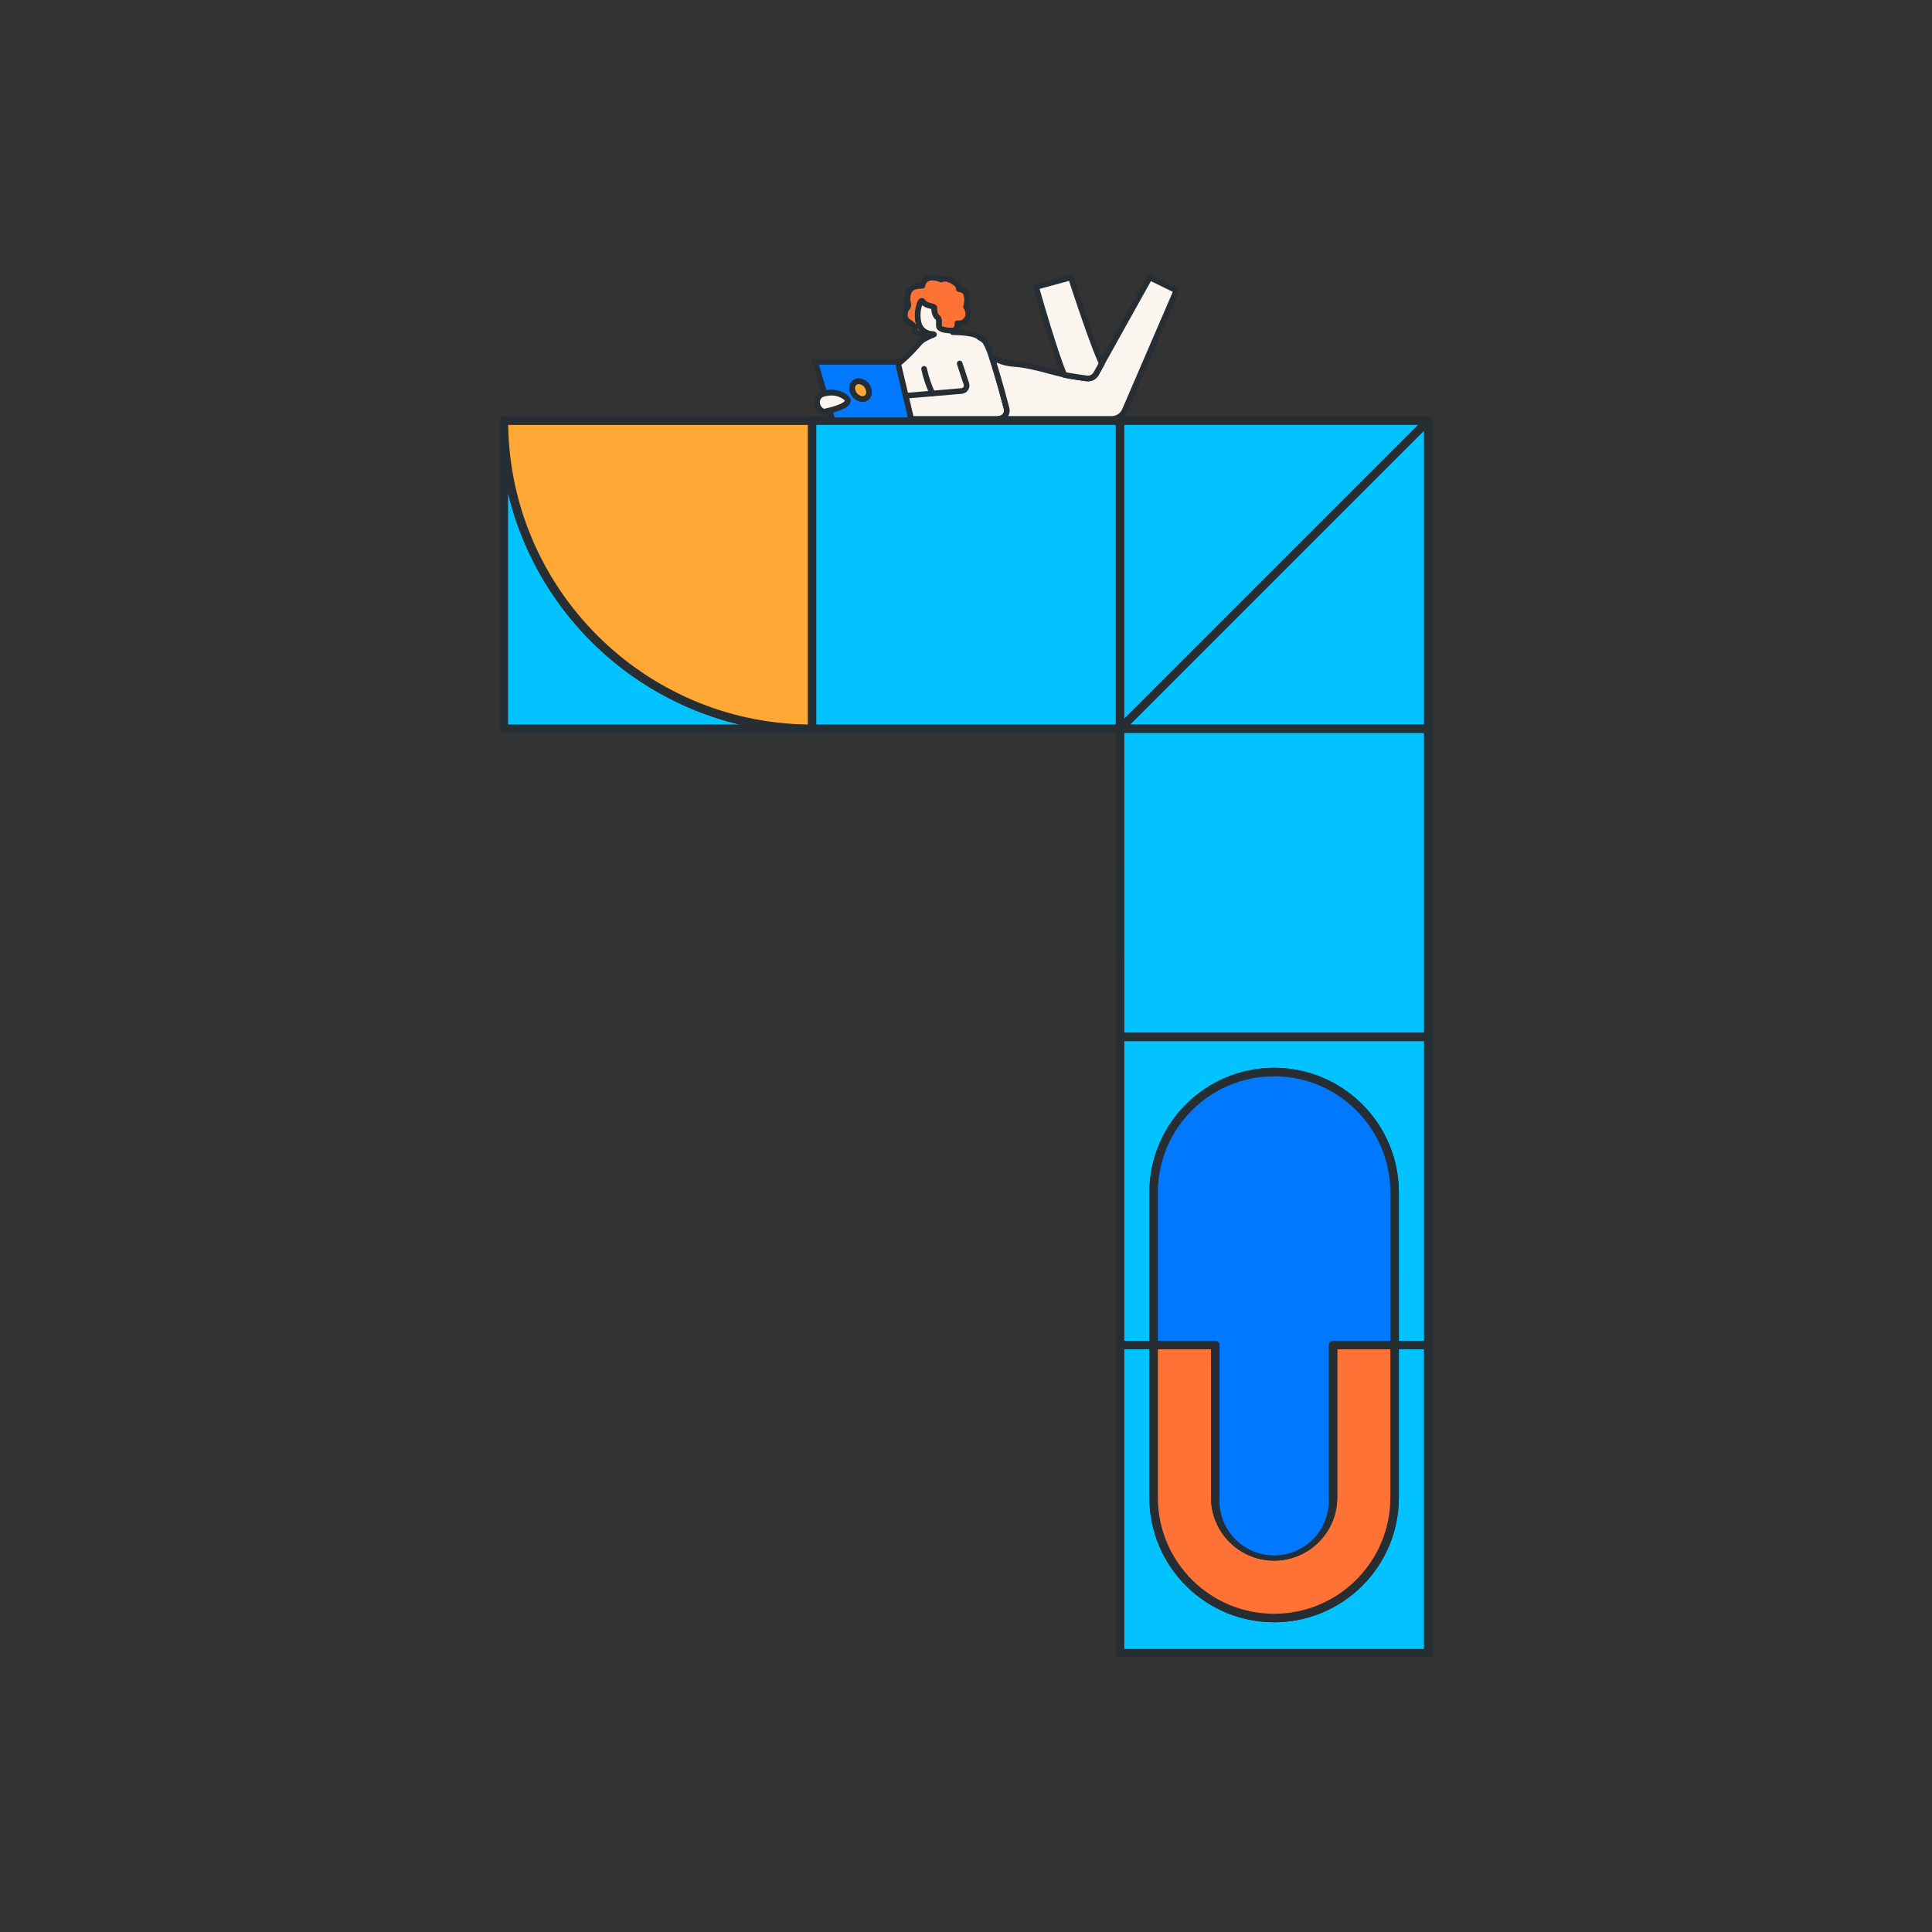 <?xml version="1.0" standalone="no"?><!DOCTYPE svg PUBLIC "-//W3C//DTD SVG 1.1//EN" "http://www.w3.org/Graphics/SVG/1.1/DTD/svg11.dtd"><svg height="1024" node-id="1" sillyvg="true" template-height="1024" template-width="1024" version="1.1" viewBox="0 0 1024 1024" width="1024" xmlns="http://www.w3.org/2000/svg" xmlns:xlink="http://www.w3.org/1999/xlink"><rect x="0" y="0" width="1024" height="1024" fill="#333333" stroke="none"/><defs node-id="42"></defs><path d="M 430.35 222.97 L 593.66 222.97 L 593.66 386.28 L 430.35 386.28 Z" fill="#02c3ff" fill-rule="nonzero" node-id="44" stroke="none" target-height="163.31" target-width="163.31" target-x="430.35" target-y="222.97"></path><path d="M 593.66 388.53 L 430.35 388.53 C 429.11 388.53 428.10 387.52 428.10 386.28 L 428.10 223.00 C 428.10 221.76 429.11 220.75 430.35 220.75 L 593.66 220.75 C 594.90 220.75 595.91 221.76 595.91 223.00 L 595.91 386.28 C 595.91 387.52 594.90 388.53 593.66 388.53 Z M 432.60 384.00 L 591.41 384.00 L 591.41 225.22 L 432.60 225.22 Z" fill="#262d33" fill-rule="nonzero" node-id="46" stroke="none" target-height="167.78" target-width="167.81" target-x="428.1" target-y="220.75"></path><path d="M 593.66 222.97 L 756.97 222.97 L 756.97 386.28 L 593.66 386.28 Z" fill="#02c3ff" fill-rule="nonzero" node-id="48" stroke="none" target-height="163.31" target-width="163.31" target-x="593.66" target-y="222.97"></path><path d="M 757.00 388.53 L 593.66 388.53 C 592.42 388.53 591.41 387.52 591.41 386.28 L 591.41 223.00 C 591.41 221.76 592.42 220.75 593.66 220.75 L 757.00 220.75 C 758.24 220.75 759.25 221.76 759.25 223.00 L 759.25 386.28 C 759.25 387.52 758.24 388.53 757.00 388.53 Z M 595.91 384.00 L 754.72 384.00 L 754.72 225.22 L 595.91 225.22 Z" fill="#262d33" fill-rule="nonzero" node-id="50" stroke="none" target-height="167.78" target-width="167.84" target-x="591.41" target-y="220.75"></path><path d="M 593.66 386.28 L 756.97 386.28 L 756.97 549.59 L 593.66 549.59 Z" fill="#02c3ff" fill-rule="nonzero" node-id="52" stroke="none" target-height="163.31" target-width="163.31" target-x="593.66" target-y="386.28"></path><path d="M 757.00 551.84 L 593.66 551.84 C 592.42 551.84 591.41 550.83 591.41 549.59 L 591.41 386.28 C 591.41 385.04 592.42 384.03 593.66 384.03 L 757.00 384.03 C 758.24 384.03 759.25 385.04 759.25 386.28 L 759.25 549.59 C 759.25 550.83 758.24 551.84 757.00 551.84 Z M 595.94 547.34 L 754.72 547.34 L 754.72 388.53 L 595.91 388.53 Z" fill="#262d33" fill-rule="nonzero" node-id="54" stroke="none" target-height="167.81" target-width="167.84" target-x="591.41" target-y="384.03"></path><path d="M 430.35 386.28 L 267.00 386.28 L 267.00 223.00 C 267.02 313.20 340.15 386.30 430.35 386.28 Z" fill="#02c3ff" fill-rule="nonzero" node-id="56" stroke="none" target-height="163.297" target-width="163.35" target-x="267" target-y="223"></path><path d="M 430.35 388.53 L 267.00 388.53 C 265.76 388.53 264.75 387.52 264.75 386.28 L 264.75 223.00 C 264.75 221.76 265.76 220.75 267.00 220.75 C 268.24 220.75 269.25 221.76 269.25 223.00 C 269.25 311.81 341.51 384.06 430.32 384.06 C 431.56 384.06 432.57 385.07 432.57 386.31 C 432.57 387.55 431.56 388.56 430.32 388.56 Z M 269.28 384.00 L 391.93 384.00 C 331.27 369.40 283.90 322.05 269.28 261.39 Z" fill="#262d33" fill-rule="nonzero" node-id="58" stroke="none" target-height="167.81" target-width="167.82" target-x="264.75" target-y="220.75"></path><path d="M 757.00 712.90 L 757.00 876.21 L 593.66 876.21 L 593.66 712.90 L 611.45 712.90 L 611.45 793.72 C 611.45 828.99 640.04 857.58 675.31 857.58 C 710.58 857.58 739.17 828.99 739.17 793.72 L 739.17 712.90 Z" fill="#02c3ff" fill-rule="nonzero" node-id="60" stroke="none" target-height="163.31" target-width="163.34" target-x="593.66" target-y="712.9"></path><path d="M 757.00 878.46 L 593.66 878.46 C 592.42 878.46 591.41 877.45 591.41 876.21 L 591.41 712.90 C 591.41 711.66 592.42 710.65 593.66 710.65 L 611.45 710.65 C 612.69 710.65 613.70 711.66 613.70 712.90 L 613.70 793.72 C 613.70 827.75 641.28 855.33 675.31 855.33 C 709.34 855.33 736.92 827.75 736.92 793.72 L 736.92 712.90 C 736.92 711.66 737.93 710.65 739.17 710.65 L 757.00 710.65 C 758.24 710.65 759.25 711.66 759.25 712.90 L 759.25 876.21 C 759.25 877.45 758.24 878.46 757.00 878.46 Z M 595.91 874.00 L 754.71 874.00 L 754.71 715.15 L 741.42 715.15 L 741.42 793.72 C 741.42 830.23 711.82 859.83 675.31 859.83 C 638.80 859.83 609.20 830.23 609.20 793.72 L 609.20 715.15 L 595.91 715.15 Z" fill="#262d33" fill-rule="nonzero" node-id="62" stroke="none" target-height="167.81" target-width="167.84" target-x="591.41" target-y="710.65"></path><path d="M 739.17 712.90 L 739.17 793.72 C 739.17 828.99 710.58 857.58 675.31 857.58 C 640.04 857.58 611.45 828.99 611.45 793.72 L 611.45 712.90 L 644.12 712.90 L 644.12 793.72 C 644.12 810.95 658.09 824.92 675.32 824.92 C 692.55 824.92 706.52 810.95 706.52 793.72 L 706.52 712.90 Z" fill="#fe7236" fill-rule="nonzero" node-id="64" stroke="none" target-height="144.68" target-width="127.72" target-x="611.45" target-y="712.9"></path><path d="M 675.32 859.83 C 638.82 859.79 609.24 830.22 609.20 793.72 L 609.20 712.90 C 609.20 711.66 610.21 710.65 611.45 710.65 L 644.12 710.65 C 645.36 710.65 646.37 711.66 646.37 712.90 L 646.37 793.72 C 645.74 804.47 651.11 814.68 660.33 820.25 C 669.55 825.81 681.09 825.81 690.31 820.25 C 699.53 814.68 704.90 804.47 704.27 793.72 L 704.27 712.90 C 704.27 711.66 705.28 710.65 706.52 710.65 L 739.17 710.65 C 740.41 710.65 741.42 711.66 741.42 712.90 L 741.42 793.72 C 741.42 811.25 734.46 828.07 722.06 840.47 C 709.67 852.86 692.85 859.83 675.32 859.83 Z M 613.70 715.15 L 613.70 793.72 C 613.70 827.75 641.28 855.33 675.31 855.33 C 709.34 855.33 736.92 827.75 736.92 793.72 L 736.92 715.15 L 708.77 715.15 L 708.77 793.72 C 708.77 812.19 693.79 827.17 675.32 827.17 C 656.85 827.17 641.87 812.19 641.87 793.72 L 641.87 715.15 Z" fill="#262d33" fill-rule="nonzero" node-id="66" stroke="none" target-height="149.18" target-width="132.223" target-x="609.2" target-y="710.65"></path><path d="M 757.00 549.58 L 757.00 712.90 L 739.17 712.90 L 739.17 632.08 C 739.17 596.81 710.58 568.22 675.31 568.22 C 640.04 568.22 611.45 596.81 611.45 632.08 L 611.45 712.90 L 593.66 712.90 L 593.66 549.58 Z" fill="#02c3ff" fill-rule="nonzero" node-id="68" stroke="none" target-height="163.32" target-width="163.34" target-x="593.66" target-y="549.58"></path><path d="M 757.00 715.15 L 739.17 715.15 C 737.93 715.15 736.92 714.14 736.92 712.90 L 736.92 632.08 C 736.92 598.05 709.34 570.47 675.31 570.47 C 641.28 570.47 613.70 598.05 613.70 632.08 L 613.70 712.90 C 613.70 714.14 612.69 715.15 611.45 715.15 L 593.66 715.15 C 593.06 715.15 592.49 714.92 592.07 714.49 C 591.64 714.07 591.41 713.50 591.41 712.90 L 591.41 549.58 C 591.41 548.34 592.42 547.33 593.66 547.33 L 757.00 547.33 C 758.24 547.33 759.25 548.34 759.25 549.58 L 759.25 712.90 C 759.25 714.14 758.24 715.15 757.00 715.15 Z M 741.46 710.65 L 754.75 710.65 L 754.75 551.83 L 595.91 551.83 L 595.91 710.65 L 609.20 710.65 L 609.20 632.08 C 609.20 595.57 638.80 565.97 675.31 565.97 C 711.82 565.97 741.42 595.57 741.42 632.08 Z" fill="#262d33" fill-rule="nonzero" node-id="70" stroke="none" target-height="167.823" target-width="167.843" target-x="591.407" target-y="547.33"></path><path d="M 739.17 632.08 L 739.17 712.90 L 706.52 712.90 L 706.52 793.72 C 706.52 810.95 692.55 824.92 675.32 824.92 C 658.09 824.92 644.12 810.95 644.12 793.72 L 644.12 712.90 L 611.45 712.90 L 611.45 632.08 C 611.45 596.81 640.04 568.22 675.31 568.22 C 710.58 568.22 739.17 596.81 739.17 632.08 Z" fill="#0078ff" fill-rule="nonzero" node-id="72" stroke="none" target-height="256.7" target-width="127.72" target-x="611.45" target-y="568.22"></path><path d="M 675.32 827.17 C 656.85 827.15 641.89 812.19 641.87 793.72 L 641.87 715.15 L 611.45 715.15 C 610.21 715.15 609.20 714.14 609.20 712.90 L 609.20 632.08 C 609.20 595.57 638.80 565.97 675.31 565.97 C 711.82 565.97 741.42 595.57 741.42 632.08 L 741.42 712.90 C 741.42 713.50 741.19 714.07 740.76 714.49 C 740.34 714.92 739.77 715.15 739.17 715.15 L 708.77 715.15 L 708.77 793.72 C 708.75 812.18 693.78 827.15 675.32 827.17 Z M 613.70 710.65 L 644.12 710.65 C 645.36 710.65 646.37 711.66 646.37 712.90 L 646.37 793.72 C 645.74 804.47 651.11 814.68 660.33 820.25 C 669.55 825.81 681.09 825.81 690.31 820.25 C 699.53 814.68 704.90 804.47 704.27 793.72 L 704.27 712.90 C 704.27 711.66 705.28 710.65 706.52 710.65 L 736.92 710.65 L 736.92 632.08 C 736.92 598.05 709.34 570.47 675.31 570.47 C 641.28 570.47 613.70 598.05 613.70 632.08 Z" fill="#262d33" fill-rule="nonzero" node-id="74" stroke="none" target-height="261.2" target-width="132.223" target-x="609.2" target-y="565.97"></path><path d="M 430.35 223.00 L 430.35 386.28 C 340.15 386.30 267.02 313.20 267.00 223.00 Z" fill="#ffa836" fill-rule="nonzero" node-id="76" stroke="none" target-height="163.297" target-width="163.35" target-x="267" target-y="223"></path><path d="M 430.35 388.53 C 339.06 388.53 264.78 314.26 264.78 222.97 C 264.78 221.73 265.79 220.72 267.03 220.72 L 430.35 220.72 C 430.95 220.72 431.53 220.96 431.95 221.39 C 432.37 221.82 432.61 222.40 432.60 223.00 L 432.60 386.28 C 432.60 387.52 431.59 388.53 430.35 388.53 Z M 269.35 225.22 C 270.55 312.22 341.13 382.81 428.15 384.01 L 428.15 225.22 Z" fill="#262d33" fill-rule="nonzero" node-id="78" stroke="none" target-height="167.81" target-width="167.828" target-x="264.78" target-y="220.72"></path><path d="M 756.97 222.97 L 593.66 386.28" fill="#02c3ff" fill-rule="nonzero" node-id="80" stroke="none" target-height="163.31" target-width="163.31" target-x="593.66" target-y="222.97"></path><g node-id="119"><path d="M 592.06 384.68 L 755.37 221.37 L 758.55 224.56 L 595.25 387.86 Z" fill="#262d33" fill-rule="nonzero" group-id="1" node-id="84" stroke="none" target-height="166.488" target-width="166.488" target-x="592.065" target-y="221.375"></path></g><path d="M 482.94 222.00 L 480.06 209.74 L 476.06 192.84 L 475.81 191.77 L 432.00 191.77 L 437.00 208.59 C 438.22 208.27 439.47 208.11 440.73 208.11 C 443.19 208.09 445.60 208.82 447.63 210.21 C 452.75 213.67 444.44 216.36 439.70 217.54 L 441.27 222.73 L 483.08 222.73 Z M 457.13 211.42 C 454.50 211.21 452.33 209.29 451.79 206.71 C 451.23 204.12 452.72 202.00 455.10 202.00 C 457.73 202.21 459.90 204.13 460.44 206.71 C 461.00 209.34 459.53 211.45 457.13 211.45 Z" fill="#0078ff" fill-rule="nonzero" node-id="87" stroke="#262d33" stroke-linecap="butt" stroke-width="3" target-height="30.96" target-width="51.08" target-x="432" target-y="191.77"></path><path d="M 439.73 217.54 C 438.03 217.96 436.79 218.20 436.79 218.20 C 436.79 218.20 434.01 217.80 433.16 214.09 C 432.63 211.82 433.94 209.53 436.16 208.83 C 436.43 208.75 436.72 208.66 437.02 208.59 C 438.24 208.27 439.49 208.11 440.75 208.11 C 443.21 208.09 445.62 208.82 447.65 210.21 C 452.78 213.67 444.47 216.36 439.73 217.54 Z" fill="#fbf5f0" fill-rule="nonzero" node-id="89" stroke="none" target-height="10.114" target-width="20.146" target-x="432.634" target-y="208.086"></path><path d="M 436.79 219.70 L 436.57 219.70 C 436.42 219.70 432.77 219.09 431.70 214.44 C 431.03 211.43 432.76 208.40 435.70 207.44 L 436.02 207.34 L 436.64 207.17 C 437.98 206.83 439.36 206.65 440.74 206.65 C 443.51 206.62 446.21 207.44 448.50 209.00 C 450.66 210.46 450.90 211.95 450.72 212.94 C 450.45 214.48 449.05 216.79 440.09 219.03 L 440.09 219.03 C 438.35 219.46 437.09 219.71 437.09 219.71 Z M 439.73 217.54 L 439.73 217.54 Z M 440.73 209.61 C 439.60 209.61 438.47 209.76 437.37 210.04 L 436.85 210.19 L 436.54 210.27 C 435.10 210.77 434.26 212.26 434.59 213.75 C 434.75 215.04 435.59 216.16 436.79 216.67 C 437.26 216.57 438.19 216.37 439.34 216.09 C 446.05 214.41 447.69 212.81 447.74 212.39 C 447.74 212.39 447.67 212.05 446.79 211.45 C 445.01 210.24 442.91 209.60 440.76 209.61 Z" fill="#262d33" fill-rule="nonzero" node-id="91" stroke="none" target-height="13.09" target-width="19.866" target-x="431.034" target-y="206.62"></path><path d="M 512.54 168.82 C 511.53 170.62 509.50 171.59 507.47 171.24 C 507.47 171.24 507.81 174.52 505.40 175.05 L 504.68 175.15 C 502.07 175.42 497.61 174.69 497.61 172.80 C 497.61 170.73 497.85 168.66 496.86 168.25 C 495.87 167.84 494.86 164.85 495.14 163.35 C 495.42 161.85 490.59 162.60 488.97 159.78 C 487.49 157.17 482.69 173.78 491.79 176.64 C 491.00 176.97 490.17 177.18 489.32 177.28 C 487.21 177.66 485.18 176.28 484.77 174.18 C 484.83 173.37 484.37 172.51 481.14 170.26 C 477.91 168.01 480.39 163.47 480.39 163.47 C 481.13 162.93 481.49 162.01 481.32 161.11 C 480.98 159.67 480.32 156.55 482.01 153.85 C 483.70 151.15 488.81 151.44 488.81 151.44 L 488.97 150.85 C 488.97 150.85 489.84 144.64 498.83 148.09 C 498.83 148.09 500.90 146.70 504.83 148.95 C 508.76 151.20 508.12 153.10 508.12 153.10 C 508.12 153.10 511.06 153.45 511.91 155.35 C 512.76 157.25 512.60 161.40 511.91 162.43 C 512.00 162.43 514.34 165.72 512.54 168.82 Z" fill="#fe7236" fill-rule="nonzero" node-id="93" stroke="none" target-height="33.025" target-width="36.43" target-x="477.91" target-y="144.64"></path><path d="M 488.63 178.84 C 487.25 178.85 485.93 178.33 484.92 177.39 C 483.94 176.56 483.34 175.36 483.28 174.07 C 483.28 173.97 482.96 173.36 480.28 171.49 C 476.86 169.11 478.00 164.73 479.08 162.75 C 479.18 162.55 479.33 162.38 479.52 162.25 C 479.76 162.06 479.89 161.76 479.86 161.46 C 479.57 160.22 478.66 156.46 480.74 153.07 C 482.29 150.53 485.74 150.07 487.65 149.94 C 488.10 148.49 489.06 147.25 490.36 146.47 C 492.45 145.24 495.28 145.24 498.77 146.47 C 499.92 146.06 502.25 145.73 505.61 147.63 C 508.33 149.17 509.28 150.73 509.61 151.87 C 511.21 152.23 512.58 153.28 513.35 154.73 C 514.20 157.17 514.31 159.80 513.66 162.30 C 514.99 164.52 515.07 167.27 513.87 169.56 L 513.87 169.56 C 512.85 171.38 511.01 172.58 508.93 172.77 C 508.78 174.57 507.50 176.07 505.75 176.50 C 505.47 176.56 505.18 176.60 504.89 176.63 C 502.89 176.84 498.97 176.56 497.15 174.93 C 496.52 174.39 496.16 173.61 496.15 172.79 C 496.15 172.43 496.15 172.08 496.15 171.73 C 496.19 170.99 496.16 170.25 496.07 169.51 C 494.57 168.64 493.60 165.75 493.62 163.82 L 492.87 163.62 C 491.38 163.35 489.98 162.73 488.77 161.82 C 487.82 164.65 487.66 167.68 488.29 170.60 C 488.69 172.75 490.22 174.51 492.29 175.20 C 492.88 175.39 493.30 175.93 493.33 176.55 C 493.36 177.17 493.01 177.75 492.44 178.00 C 491.52 178.38 490.56 178.64 489.57 178.76 C 489.26 178.81 488.95 178.84 488.63 178.84 Z M 486.26 173.73 C 486.28 173.92 486.28 174.10 486.26 174.29 C 486.53 174.84 486.96 175.28 487.50 175.57 C 487.01 175.01 486.59 174.39 486.26 173.73 Z M 499.11 172.73 C 499.60 173.27 502.20 173.93 504.52 173.73 C 504.71 173.71 504.91 173.69 505.10 173.65 C 506.10 173.43 505.98 171.48 505.97 171.46 C 505.93 170.99 506.11 170.52 506.46 170.20 C 506.82 169.88 507.30 169.75 507.77 169.84 C 509.17 170.07 510.56 169.39 511.24 168.15 L 511.24 168.15 C 512.54 165.92 510.76 163.42 510.74 163.39 C 510.39 162.87 510.39 162.20 510.74 161.68 C 511.22 159.83 511.18 157.89 510.63 156.06 C 510.24 155.20 508.68 154.75 508.02 154.67 C 507.57 154.62 507.16 154.36 506.92 153.97 C 506.71 153.62 506.64 153.21 506.74 152.81 C 506.74 152.50 506.28 151.53 504.17 150.33 C 501.17 148.64 499.72 149.41 499.66 149.45 C 499.26 149.68 498.77 149.73 498.33 149.57 C 495.52 148.49 493.33 148.34 491.96 149.12 C 491.21 149.55 490.68 150.28 490.50 151.12 L 490.50 151.30 L 490.33 151.89 C 490.13 152.56 489.50 153.01 488.80 152.98 C 487.70 152.92 484.34 153.10 483.37 154.68 C 481.95 156.99 482.64 159.86 482.86 160.80 C 483.16 162.14 482.71 163.54 481.68 164.46 C 481.31 165.25 480.30 167.83 482.08 169.07 C 483.43 169.91 484.64 170.96 485.67 172.16 C 485.11 170.38 484.88 168.51 484.97 166.64 C 485.04 164.64 485.78 158.70 488.24 158.09 C 489.09 157.90 489.96 158.31 490.36 159.09 C 490.93 160.09 492.36 160.45 493.65 160.77 C 494.94 161.09 497.09 161.62 496.65 163.68 C 496.62 164.84 496.94 165.99 497.58 166.96 C 499.25 167.73 499.21 169.82 499.17 171.85 C 499.12 172.09 499.11 172.40 499.11 172.70 Z M 496.29 169.67 Z M 497.58 166.98 Z M 493.66 163.10 Z M 487.66 160.56 Z M 506.66 152.79 Z M 506.66 152.63 Z M 506.66 152.63 Z M 506.66 152.63 L 506.66 152.63 Z" fill="#262d33" fill-rule="nonzero" node-id="95" stroke="none" target-height="33.607" target-width="38.21" target-x="476.86" target-y="145.24"></path><path d="M 495.26 184.20 C 495.14 184.21 495.01 184.21 494.89 184.20 C 494.09 183.99 493.60 183.18 493.80 182.38 C 494.59 179.28 494.07 178.51 494.06 178.51 C 493.43 177.97 493.36 177.02 493.89 176.39 C 494.43 175.77 495.38 175.69 496.01 176.23 C 497.37 177.37 497.59 179.62 496.71 183.12 C 496.53 183.77 495.93 184.21 495.26 184.20 Z" fill="#330f0f" fill-rule="nonzero" node-id="97" stroke="none" target-height="8.523" target-width="4.233" target-x="493.357" target-y="175.692"></path><path d="M 529.19 222.00 L 482.94 222.00 L 480.06 209.74 L 476.06 192.84 C 481.48 188.71 486.23 182.84 487.81 181.23 C 489.39 179.62 493.04 178.05 495.01 177.30 C 494.80 177.11 494.52 177.02 494.24 177.03 C 493.40 177.00 492.56 176.86 491.75 176.61 C 482.65 173.71 487.45 157.14 488.93 159.75 C 490.55 162.57 495.38 161.83 495.10 163.32 C 494.82 164.81 495.85 167.82 496.82 168.22 C 497.79 168.62 497.57 170.70 497.57 172.77 C 497.57 174.66 502.03 175.39 504.64 175.12 L 504.89 176.05 C 504.89 176.05 515.95 176.05 518.60 178.41 C 519.80 179.49 520.60 179.46 521.60 180.51 C 522.60 181.56 523.74 183.69 525.60 189.10 C 525.97 190.20 526.36 191.43 526.80 192.81 C 529.65 202.03 532.06 210.93 533.49 216.42 C 533.84 217.75 533.55 219.17 532.71 220.26 C 531.86 221.35 530.57 221.99 529.19 222.00 Z" fill="#fbf5f0" fill-rule="nonzero" node-id="99" stroke="none" target-height="64.86" target-width="57.776" target-x="476.06" target-y="157.14"></path><path d="M 529.19 223.53 L 482.94 223.53 C 482.24 223.53 481.64 223.05 481.48 222.37 L 474.64 193.21 C 474.51 192.63 474.72 192.03 475.19 191.67 C 478.88 188.70 482.29 185.38 485.36 181.77 C 485.95 181.10 486.43 180.57 486.77 180.22 C 487.85 179.20 489.09 178.36 490.43 177.72 C 486.72 176.09 484.71 172.09 484.89 166.60 C 484.96 164.60 485.70 158.66 488.16 158.05 C 489.01 157.86 489.88 158.27 490.28 159.05 C 490.85 160.05 492.28 160.41 493.57 160.73 C 494.86 161.05 497.01 161.58 496.57 163.64 C 496.54 164.80 496.86 165.95 497.50 166.92 C 499.17 167.69 499.13 169.78 499.09 171.81 C 499.09 172.10 499.09 172.41 499.09 172.71 C 499.58 173.25 502.18 173.91 504.50 173.71 C 505.17 173.64 505.80 174.03 506.05 174.65 C 509.31 174.71 517.05 175.11 519.62 177.37 C 519.99 177.70 520.41 177.97 520.85 178.19 C 521.56 178.53 522.20 179.00 522.74 179.57 C 524.08 180.99 525.32 183.64 527.02 188.71 C 527.40 189.80 527.79 191.04 528.23 192.44 C 531.29 202.33 533.75 211.52 534.94 216.12 C 535.39 217.90 534.99 219.80 533.87 221.25 C 532.74 222.71 531.01 223.56 529.17 223.58 Z M 484.13 220.53 L 529.19 220.53 C 530.10 220.52 530.96 220.09 531.52 219.37 C 532.08 218.64 532.28 217.71 532.06 216.82 C 530.87 212.25 528.42 203.11 525.39 193.28 C 524.96 191.92 524.57 190.70 524.20 189.62 C 522.71 185.17 521.55 182.62 520.57 181.57 C 520.25 181.24 519.88 180.97 519.46 180.78 C 518.80 180.46 518.19 180.04 517.64 179.55 C 516.11 178.20 509.29 177.55 504.93 177.55 C 504.35 177.55 503.82 177.21 503.57 176.68 L 503.57 176.68 C 501.47 176.68 498.62 176.24 497.13 174.91 C 496.50 174.37 496.14 173.59 496.13 172.77 C 496.13 172.41 496.13 172.06 496.13 171.71 C 496.17 170.97 496.14 170.23 496.05 169.49 C 494.55 168.62 493.58 165.73 493.60 163.80 L 492.85 163.60 C 491.36 163.33 489.96 162.71 488.75 161.80 C 487.80 164.63 487.64 167.66 488.27 170.58 C 488.67 172.73 490.20 174.49 492.27 175.18 C 492.92 175.38 493.59 175.50 494.27 175.53 C 494.89 175.53 495.49 175.74 495.97 176.13 C 496.39 176.47 496.59 177.00 496.51 177.53 C 496.43 178.06 496.07 178.51 495.56 178.70 C 492.35 179.93 489.92 181.23 488.90 182.27 C 488.59 182.60 488.14 183.11 487.57 183.74 C 484.58 187.24 481.29 190.48 477.76 193.43 Z M 494.46 178.53 Z M 496.29 169.62 Z M 493.66 163.05 Z M 487.66 160.51 Z" fill="#262d33" fill-rule="nonzero" node-id="101" stroke="none" target-height="65.72" target-width="60.88" target-x="474.508" target-y="157.86"></path><path d="M 480.06 211.27 C 479.23 211.30 478.53 210.66 478.50 209.83 C 478.47 209.00 479.11 208.30 479.94 208.27 L 509.36 205.77 C 509.83 205.79 510.29 205.58 510.57 205.20 C 510.86 204.82 510.94 204.33 510.79 203.88 L 507.19 193.00 C 507.01 192.25 507.42 191.50 508.15 191.24 C 508.87 190.98 509.67 191.31 510.00 192.00 L 513.60 202.92 C 514.04 204.26 513.82 205.72 513.01 206.87 C 512.20 208.02 510.90 208.72 509.49 208.75 L 480.15 211.24 Z" fill="#262d33" fill-rule="nonzero" node-id="103" stroke="none" target-height="20.321" target-width="35.574" target-x="478.467" target-y="190.982"></path><path d="M 623.55 154.00 L 596.13 217.56 C 594.95 220.29 592.26 222.06 589.29 222.06 L 529.19 222.06 C 530.57 222.06 531.87 221.42 532.72 220.33 C 533.56 219.24 533.86 217.82 533.51 216.48 C 532.08 210.99 529.67 202.09 526.82 192.87 C 526.38 191.49 525.99 190.26 525.62 189.16 C 529.18 191.32 533.20 192.59 537.35 192.87 C 545.43 193.33 557.00 197.01 564.02 198.63 C 564.81 198.81 565.55 198.97 566.21 199.09 C 569.85 199.75 573.50 200.26 576.02 200.59 C 578.02 200.85 579.96 199.86 580.94 198.10 L 583.94 192.67 L 609.39 147.00 Z" fill="#fbf5f0" fill-rule="nonzero" node-id="105" stroke="none" target-height="75.061" target-width="97.93" target-x="525.62" target-y="147"></path><path d="M 589.29 223.53 L 529.19 223.53 C 528.36 223.53 527.69 222.86 527.69 222.03 C 527.69 221.20 528.36 220.53 529.19 220.53 C 530.10 220.52 530.96 220.09 531.52 219.37 C 532.08 218.64 532.28 217.71 532.06 216.82 C 530.87 212.25 528.42 203.11 525.39 193.28 C 524.96 191.92 524.57 190.70 524.20 189.62 C 524.00 189.02 524.19 188.37 524.68 187.97 C 525.17 187.58 525.85 187.53 526.39 187.85 C 529.73 189.87 533.50 191.06 537.39 191.34 C 543.39 191.69 551.39 193.79 557.79 195.48 C 560.18 196.11 562.43 196.70 564.31 197.14 C 565.08 197.31 565.80 197.47 566.44 197.59 C 569.26 198.10 572.54 198.59 576.17 199.08 C 577.56 199.25 578.91 198.56 579.59 197.34 L 608.04 146.34 C 608.43 145.63 609.32 145.36 610.04 145.73 L 624.20 152.66 C 624.92 153.01 625.24 153.86 624.92 154.60 L 597.50 218.15 C 596.07 221.41 592.85 223.52 589.29 223.53 Z M 534.37 220.53 L 589.29 220.53 C 591.67 220.52 593.81 219.11 594.76 216.93 L 621.61 154.69 L 610.00 149.00 L 582.25 198.80 C 580.98 201.10 578.43 202.39 575.83 202.05 C 572.14 201.57 568.83 201.05 565.94 200.54 C 565.26 200.42 564.50 200.25 563.69 200.06 C 561.75 199.62 559.47 199.01 557.07 198.38 C 550.80 196.72 543.00 194.67 537.26 194.38 C 534.12 194.19 531.04 193.43 528.17 192.16 C 528.19 192.25 528.22 192.34 528.25 192.43 C 531.31 202.32 533.77 211.51 534.96 216.11 C 535.35 217.60 535.14 219.19 534.37 220.53 Z" fill="#262d33" fill-rule="nonzero" node-id="107" stroke="none" target-height="78.171" target-width="101.244" target-x="523.998" target-y="145.359"></path><path d="M 584.00 192.64 L 581.00 198.07 C 580.02 199.83 578.08 200.82 576.08 200.56 C 573.56 200.23 569.91 199.72 566.27 199.06 C 565.61 198.94 564.87 198.78 564.08 198.60 C 558.74 185.89 549.15 152.07 549.15 152.07 L 567.65 147.07 C 567.65 147.07 578.82 181.86 584.00 192.64 Z" fill="#fbf5f0" fill-rule="nonzero" node-id="109" stroke="none" target-height="53.746" target-width="34.85" target-x="549.15" target-y="147.07"></path><path d="M 576.65 202.10 C 576.38 202.12 576.10 202.12 575.83 202.10 C 572.14 201.62 568.83 201.10 565.94 200.59 C 565.26 200.47 564.50 200.30 563.69 200.11 C 563.21 200.01 562.82 199.68 562.63 199.23 C 557.32 186.58 548.04 153.91 547.63 152.53 C 547.52 152.14 547.57 151.73 547.77 151.38 C 547.97 151.03 548.29 150.78 548.68 150.67 L 567.17 145.67 C 567.95 145.46 568.76 145.90 569.00 146.67 C 569.11 147.02 580.26 181.52 585.30 192.09 C 585.52 192.52 585.52 193.03 585.30 193.46 L 582.30 198.89 C 581.14 200.91 578.98 202.14 576.65 202.10 Z M 565.11 197.31 L 566.48 197.59 C 569.30 198.10 572.58 198.59 576.21 199.08 C 577.60 199.25 578.95 198.56 579.63 197.34 L 582.28 192.58 C 577.58 182.32 568.71 155.33 566.60 148.87 L 551.00 153.12 C 552.81 159.59 560.45 185.90 565.11 197.31 Z" fill="#262d33" fill-rule="nonzero" node-id="111" stroke="none" target-height="56.686" target-width="37.998" target-x="547.523" target-y="145.455"></path><path d="M 494.20 210.07 C 493.64 210.07 493.12 209.75 492.87 209.25 C 490.83 204.96 489.30 200.44 488.32 195.79 C 488.15 194.98 488.68 194.19 489.49 194.02 C 490.30 193.85 491.09 194.38 491.26 195.19 C 492.20 199.57 493.63 203.83 495.53 207.88 C 495.90 208.61 495.61 209.50 494.89 209.88 C 494.68 210.00 494.44 210.06 494.20 210.07 Z" fill="#262d33" fill-rule="nonzero" node-id="113" stroke="none" target-height="16.216" target-width="7.742" target-x="488.154" target-y="193.854"></path><path d="M 457.13 211.45 C 454.50 211.24 452.33 209.32 451.79 206.74 C 451.23 204.15 452.72 202.03 455.10 202.03 C 457.73 202.24 459.90 204.16 460.44 206.74 C 461.00 209.34 459.53 211.45 457.13 211.45 Z" fill="#ffa836" fill-rule="nonzero" node-id="115" stroke="none" target-height="9.42" target-width="9.77" target-x="451.23" target-y="202.03"></path><path d="M 457.13 213.00 C 453.80 212.79 451.01 210.39 450.32 207.12 C 449.91 205.46 450.28 203.70 451.32 202.34 C 452.25 201.20 453.64 200.56 455.11 200.58 C 458.45 200.78 461.25 203.20 461.92 206.48 C 462.32 208.13 461.96 209.88 460.92 211.23 C 460.00 212.37 458.60 213.02 457.13 213.00 Z M 455.13 203.58 C 454.57 203.56 454.03 203.80 453.67 204.23 C 453.22 204.89 453.08 205.71 453.28 206.48 C 453.68 208.37 455.24 209.79 457.16 210.00 C 457.73 210.03 458.27 209.79 458.63 209.35 C 459.08 208.70 459.22 207.88 459.01 207.12 C 458.64 205.19 457.05 203.73 455.10 203.53 Z" fill="#262d33" fill-rule="nonzero" node-id="117" stroke="none" target-height="12.468" target-width="12.409" target-x="449.915" target-y="200.556"></path></svg>